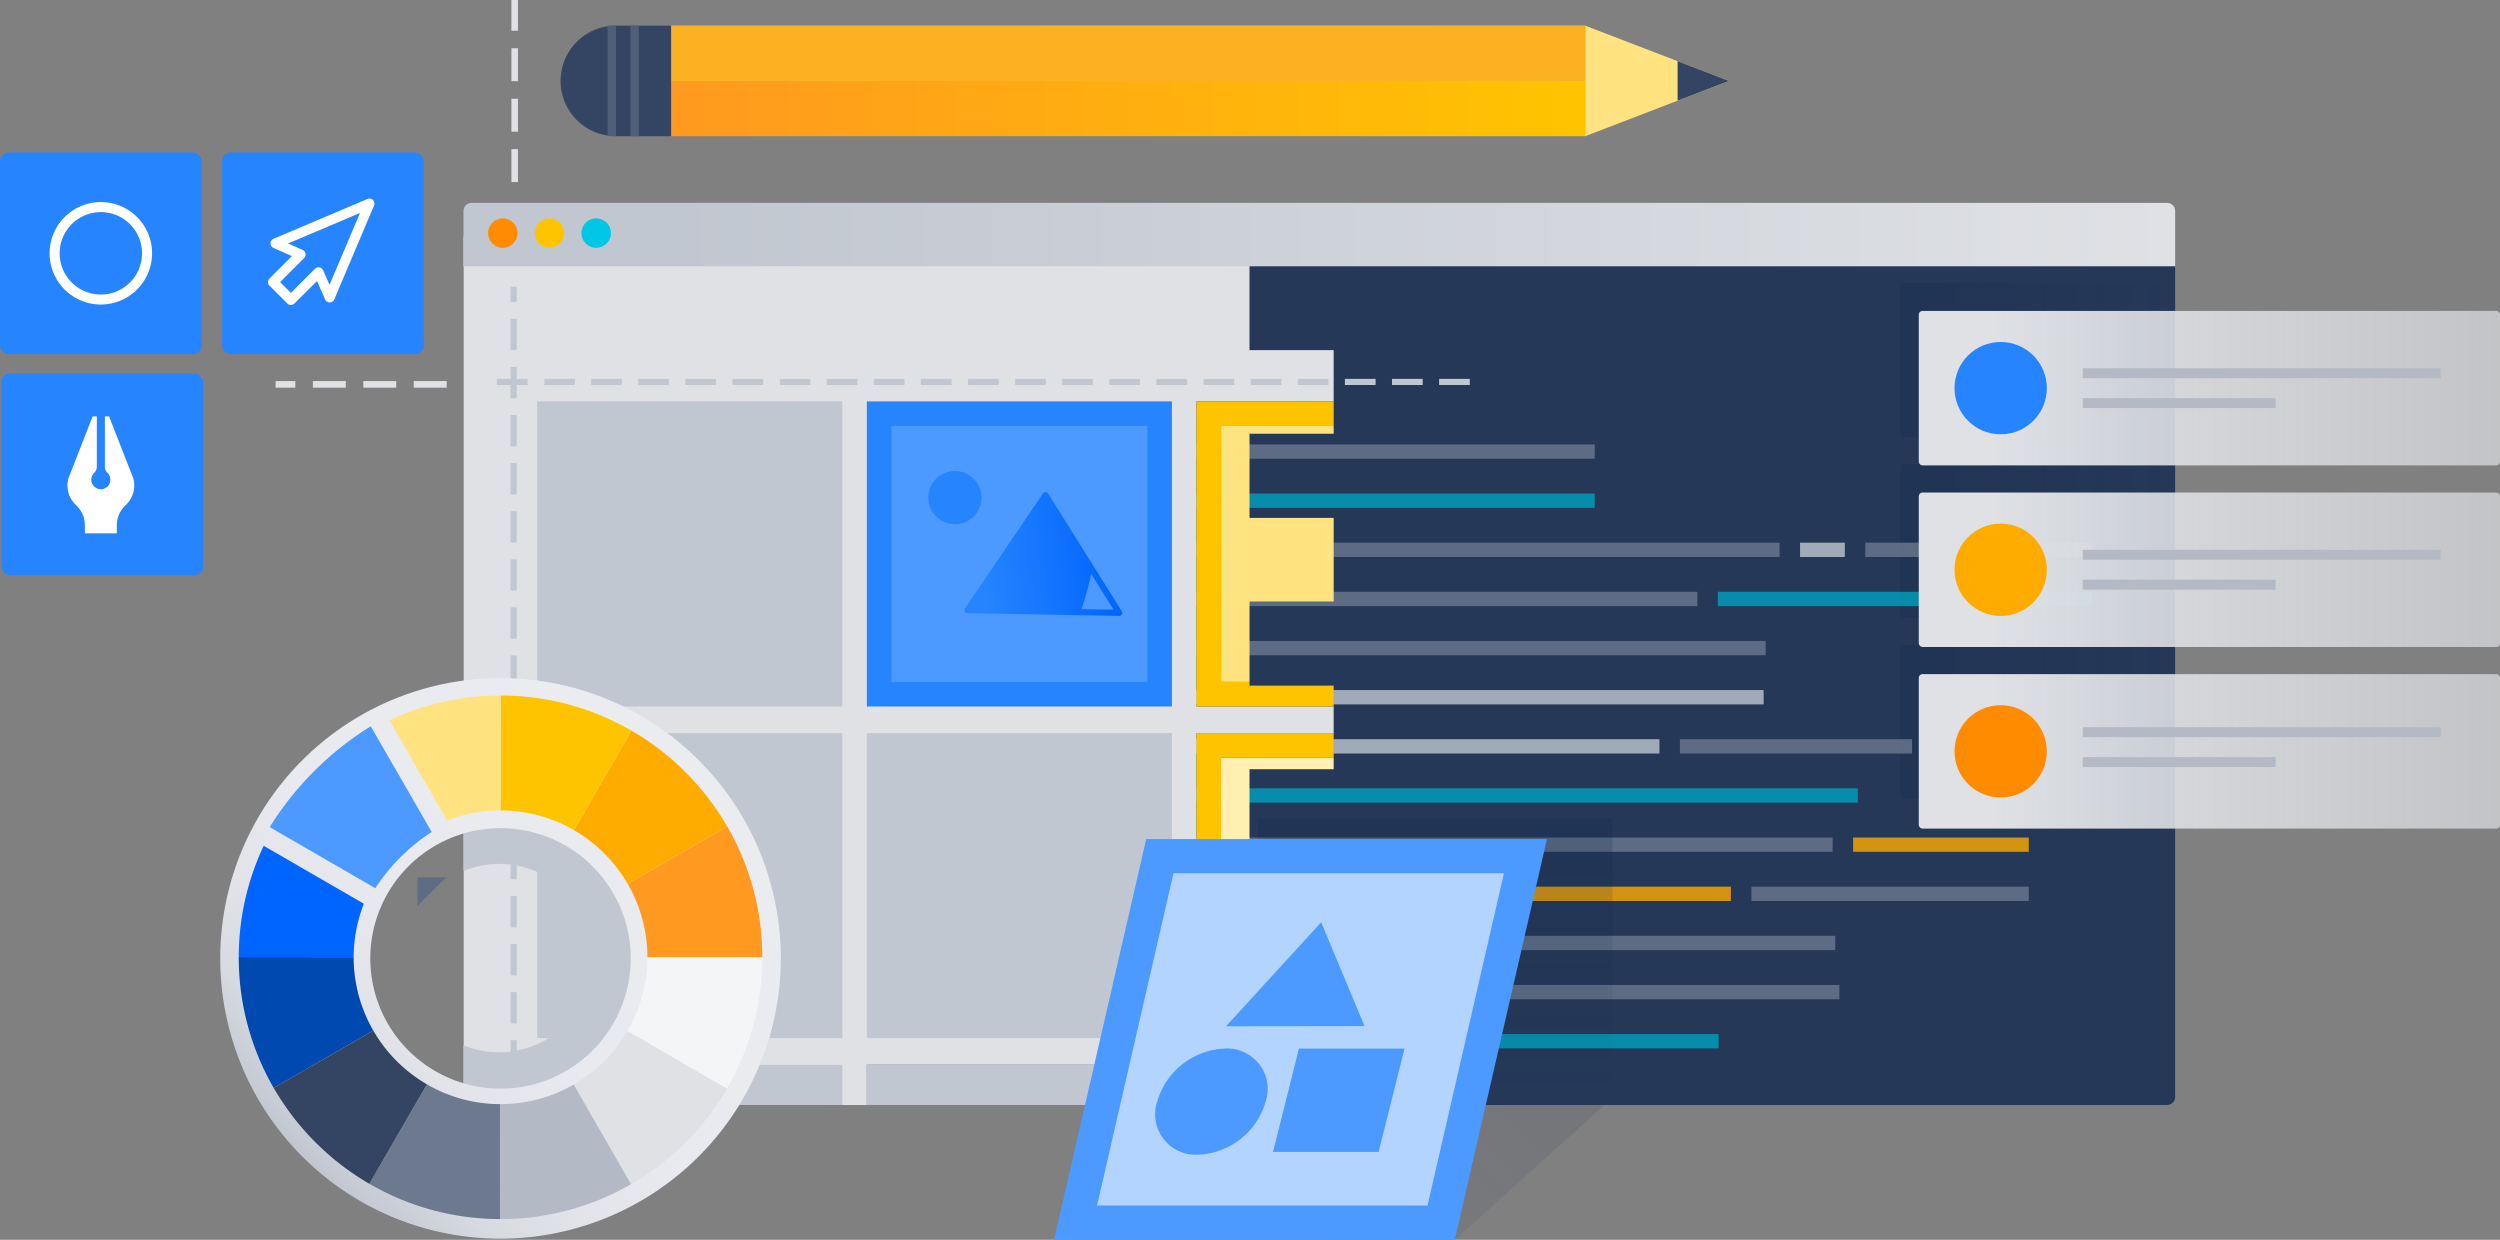<svg xmlns="http://www.w3.org/2000/svg" xmlns:xlink="http://www.w3.org/1999/xlink" viewBox="0 0 275.958 136.854"><rect x="0" y="0" width="275.958" height="136.854" fill="#808080" stroke="none"/><defs><style>.cls-1{fill:#253858;}.cls-2{isolation:isolate;}.cls-3{fill:#dfe1e5;}.cls-4{fill:#2684ff;}.cls-5{fill:#fff;}.cls-6{clip-path:url(#clip-path);}.cls-42,.cls-7,.cls-8,.cls-9{opacity:0.15;}.cls-20,.cls-42,.cls-45,.cls-7,.cls-8,.cls-9{mix-blend-mode:multiply;}.cls-7{fill:url(#linear-gradient);}.cls-8{fill:url(#linear-gradient-2);}.cls-9{fill:url(#linear-gradient-3);}.cls-10{opacity:0.8;}.cls-11{fill:#6c798f;}.cls-12{fill:#00a3bf;}.cls-13,.cls-20{fill:#c1c7d0;}.cls-14{fill:#4c9aff;}.cls-15{fill:#ffab00;}.cls-16,.cls-46{fill:none;}.cls-17{fill:#ffc400;}.cls-18{fill:#ffe380;}.cls-19{fill:#fff0b2;}.cls-21{fill:url(#linear-gradient-4);}.cls-22{fill:#ff8b00;}.cls-23{fill:#00c7e5;}.cls-24{fill:url(#linear-gradient-5);}.cls-25{fill:url(#linear-gradient-6);}.cls-26{fill:url(#linear-gradient-7);}.cls-27{fill:#ff991f;}.cls-28{fill:#f4f5f7;}.cls-29{fill:#b3bac5;}.cls-30{fill:#0049b0;}.cls-31{fill:#344563;}.cls-32{fill:#0065ff;}.cls-33{fill:#5e6c84;}.cls-34{fill:url(#linear-gradient-8);}.cls-35{fill:#fcb123;}.cls-36{fill:#505f79;}.cls-37{fill:#f1dad5;}.cls-38{fill:url(#linear-gradient-9);}.cls-39{fill:url(#linear-gradient-10);}.cls-40{fill:url(#linear-gradient-11);}.cls-41{fill:#b2d4ff;}.cls-42{fill:url(#linear-gradient-12);}.cls-43{opacity:0.1;fill:url(#linear-gradient-13);}.cls-44{fill:#a27f68;}.cls-46{stroke:#4c9aff;stroke-linecap:round;stroke-miterlimit:10;stroke-width:0.835px;}</style><clipPath id="clip-path"><path id="_Clipping_Path_" data-name="&lt;Clipping Path&gt;" class="cls-1" d="M239.2,121.971H52.067a.9.9,0,0,1-.9-.9v-91.7H240.1v91.7A.9.9,0,0,1,239.2,121.971Z"/></clipPath><linearGradient id="linear-gradient" x1="209.752" y1="79.706" x2="240.102" y2="79.706" gradientUnits="userSpaceOnUse"><stop offset="0.124" stop-color="#091e42"/><stop offset="1" stop-color="#091e42" stop-opacity="0"/></linearGradient><linearGradient id="linear-gradient-2" x1="209.752" y1="59.723" x2="240.102" y2="59.723" xlink:href="#linear-gradient"/><linearGradient id="linear-gradient-3" x1="209.752" y1="39.74" x2="240.102" y2="39.74" xlink:href="#linear-gradient"/><linearGradient id="linear-gradient-4" x1="51.163" y1="25.888" x2="240.102" y2="25.888" gradientUnits="userSpaceOnUse"><stop offset="0.124" stop-color="#c1c7d0"/><stop offset="1" stop-color="#dfe1e5"/></linearGradient><linearGradient id="linear-gradient-5" x1="105.907" y1="62.806" x2="123.031" y2="60.717" gradientUnits="userSpaceOnUse"><stop offset="0.124" stop-color="#2684ff"/><stop offset="1" stop-color="#0065ff"/></linearGradient><linearGradient id="linear-gradient-6" x1="88.447" y1="2.983" x2="105.02" y2="2.983" gradientTransform="translate(18.05 70.22) rotate(-6.956)" xlink:href="#linear-gradient-5"/><linearGradient id="linear-gradient-7" x1="33.383" y1="127.657" x2="77.117" y2="83.923" gradientUnits="userSpaceOnUse"><stop offset="0.005" stop-color="#c1c7d0"/><stop offset="0.029" stop-color="#c6cbd4"/><stop offset="0.139" stop-color="#d7dae0"/><stop offset="0.276" stop-color="#e2e4e9"/><stop offset="0.467" stop-color="#e9eaef"/><stop offset="1" stop-color="#ebecf0"/></linearGradient><linearGradient id="linear-gradient-8" x1="214.872" y1="990.941" x2="214.872" y2="890.043" gradientTransform="translate(-90.345 -931.558)" gradientUnits="userSpaceOnUse"><stop offset="0" stop-color="#ff991f"/><stop offset="1" stop-color="#ffc400"/></linearGradient><linearGradient id="linear-gradient-9" x1="211.8" y1="82.936" x2="275.958" y2="82.936" gradientUnits="userSpaceOnUse"><stop offset="0.124" stop-color="#dfe1e5"/><stop offset="1" stop-color="#dfe1e5" stop-opacity="0.7"/></linearGradient><linearGradient id="linear-gradient-10" x1="211.8" y1="62.891" x2="275.958" y2="62.891" xlink:href="#linear-gradient-9"/><linearGradient id="linear-gradient-11" x1="211.8" y1="42.845" x2="275.958" y2="42.845" xlink:href="#linear-gradient-9"/><linearGradient id="linear-gradient-12" x1="158.4" y1="121.38" x2="158.4" y2="90.327" gradientUnits="userSpaceOnUse"><stop offset="0" stop-color="#091e42" stop-opacity="0"/><stop offset="0.876" stop-color="#091e42"/></linearGradient><linearGradient id="linear-gradient-13" x1="128.475" y1="148.104" x2="165.858" y2="110.721" xlink:href="#linear-gradient-12"/></defs><title>Design Tools</title><g class="cls-2"><g id="Layer_2" data-name="Layer 2"><g id="Layer_1-2" data-name="Layer 1"><path class="cls-3" d="M57.176,20.1H56.45V16.464h.726Zm0-5.569H56.45V10.9h.726Zm0-5.569H56.45V5.327h.726Zm0-5.569H56.45V0h.726Z"/><path class="cls-3" d="M49.307,42.789H45.676v-.726h3.632Zm-5.569,0H40.107v-.726h3.632Zm-5.569,0H34.538v-.726H38.17Zm-5.569,0H30.422v-.726H32.6Z"/><rect class="cls-4" x="0.161" y="41.235" width="22.263" height="22.263" rx="0.968" ry="0.968"/><rect class="cls-4" x="24.522" y="16.828" width="22.263" height="22.263" rx="0.968" ry="0.968"/><rect class="cls-4" y="16.828" width="22.263" height="22.263" rx="0.968" ry="0.968"/><path class="cls-5" d="M12.039,45.967h-.462v5.56a.85.85,0,0,0,.258.638,1.053,1.053,0,1,1-1.425.018.976.976,0,0,0,.277-.717v-5.5h-.462L7.538,52.834a3,3,0,0,0,.869,2.943h0a3,3,0,0,1,.962,2.2v.891h3.525v-.891a3,3,0,0,1,.962-2.2h0a3,3,0,0,0,.869-2.943Z"/><path class="cls-5" d="M11.132,33.615a5.655,5.655,0,1,1,5.655-5.654A5.661,5.661,0,0,1,11.132,33.615Zm0-10.2A4.548,4.548,0,1,0,15.68,27.96,4.553,4.553,0,0,0,11.132,23.412Z"/><path class="cls-5" d="M32.107,33.666a.552.552,0,0,1-.391-.162l-1.972-1.972a.553.553,0,0,1,0-.783l2.48-2.48-2.034-.9a.553.553,0,0,1,.008-1.015l10.366-4.393a.553.553,0,0,1,.725.725L36.9,33.05a.553.553,0,0,1-.5.337h0a.553.553,0,0,1-.506-.329l-.9-2.034L32.5,33.5A.552.552,0,0,1,32.107,33.666Zm-1.19-2.526,1.19,1.19,2.659-2.659a.553.553,0,0,1,.9.167l.712,1.6,3.361-7.932L31.8,26.873l1.6.712a.553.553,0,0,1,.167.9Z"/><path id="_Clipping_Path_2" data-name="&lt;Clipping Path&gt;" class="cls-1" d="M239.2,121.971H52.067a.9.9,0,0,1-.9-.9v-91.7H240.1v91.7A.9.9,0,0,1,239.2,121.971Z"/><g class="cls-6"><path class="cls-7" d="M240.1,88.2H210.154a.4.4,0,0,1-.4-.4V71.61a.4.4,0,0,1,.4-.4H240.1Z"/><path class="cls-8" d="M240.1,68.22H210.154a.4.4,0,0,1-.4-.4V51.627a.4.4,0,0,1,.4-.4H240.1Z"/><path class="cls-9" d="M240.1,48.237H210.154a.4.4,0,0,1-.4-.4V31.644a.4.4,0,0,1,.4-.4H240.1Z"/><g class="cls-10"><rect class="cls-11" x="118.964" y="49.054" width="57.066" height="1.582"/><rect class="cls-12" x="118.964" y="54.478" width="57.066" height="1.582"/><rect class="cls-11" x="205.895" y="59.902" width="25.053" height="1.582"/><rect class="cls-13" x="198.696" y="59.902" width="4.94" height="1.582"/><rect class="cls-11" x="118.964" y="59.902" width="77.472" height="1.582"/><rect class="cls-12" x="189.623" y="65.326" width="41.325" height="1.582"/><rect class="cls-11" x="118.964" y="65.326" width="68.399" height="1.582"/><rect class="cls-11" x="118.964" y="70.75" width="75.937" height="1.582"/><rect class="cls-13" x="118.964" y="76.174" width="75.711" height="1.582"/><rect class="cls-11" x="185.434" y="81.598" width="25.626" height="1.582"/><line class="cls-14" x1="118.964" y1="82.389" x2="183.174" y2="82.389"/><rect class="cls-13" x="118.964" y="81.598" width="64.21" height="1.582"/><line class="cls-14" x1="118.964" y1="87.813" x2="205.071" y2="87.813"/><rect class="cls-12" x="118.964" y="87.022" width="86.107" height="1.582"/><rect class="cls-15" x="204.554" y="92.446" width="19.389" height="1.582"/><line class="cls-14" x1="118.964" y1="93.238" x2="202.294" y2="93.238"/><rect class="cls-11" x="118.964" y="92.446" width="83.33" height="1.582"/><rect class="cls-11" x="193.325" y="97.871" width="30.618" height="1.582"/><line class="cls-14" x1="118.964" y1="98.662" x2="191.065" y2="98.662"/><rect class="cls-15" x="118.964" y="97.871" width="72.101" height="1.582"/><line class="cls-14" x1="118.964" y1="104.086" x2="202.585" y2="104.086"/><rect class="cls-11" x="118.964" y="103.295" width="83.621" height="1.582"/><rect class="cls-11" x="165.859" y="108.719" width="37.178" height="1.582"/><line class="cls-14" x1="118.964" y1="109.51" x2="163.599" y2="109.51"/><rect class="cls-12" x="118.964" y="108.719" width="44.636" height="1.582"/><line class="cls-14" x1="118.964" y1="114.934" x2="189.703" y2="114.934"/><rect class="cls-12" x="118.964" y="114.143" width="70.739" height="1.582"/></g></g><polygon class="cls-3" points="51.163 121.971 88.703 121.827 92.973 121.971 95.685 121.971 95.685 117.533 129.36 117.533 129.36 121.971 132.072 121.971 132.072 117.533 147.214 117.533 147.214 114.595 132.072 114.595 132.072 80.92 147.214 80.92 147.214 77.982 132.072 77.982 132.072 44.308 147.214 44.308 147.214 38.651 137.925 38.651 137.925 26.114 51.163 26.114 51.163 87.653 51.163 121.971"/><path class="cls-16" d="M59.095,115.349l.014-.005a10.392,10.392,0,0,0-7.946-19.205v19.251a10.369,10.369,0,0,0,7.932-.04Z"/><polygon class="cls-17" points="132.072 77.982 147.214 77.982 147.214 75.682 137.925 75.682 137.925 75.27 134.784 75.27 134.784 47.02 147.214 47.02 147.214 44.308 132.072 44.308 132.072 77.982"/><polygon class="cls-18" points="134.784 75.27 137.925 75.27 137.925 66.393 147.214 66.393 147.214 57.167 137.925 57.167 137.925 47.877 147.214 47.877 147.214 47.02 134.784 47.02 134.784 75.27"/><polygon class="cls-17" points="132.072 114.595 147.214 114.595 147.214 112.713 137.925 112.713 137.925 111.883 134.784 111.883 134.784 83.632 147.214 83.632 147.214 80.92 132.072 80.92 132.072 114.595"/><polygon class="cls-19" points="134.784 111.883 137.925 111.883 137.925 103.423 147.214 103.423 147.214 94.198 137.925 94.198 137.925 84.908 147.214 84.908 147.214 83.632 134.784 83.632 134.784 111.883"/><rect class="cls-4" x="132.072" y="117.533" width="15.142" height="4.438"/><rect class="cls-13" x="95.685" y="117.533" width="33.675" height="4.438"/><path class="cls-3" d="M69.375,117.533H59.3v4.438h4.742A18.4,18.4,0,0,0,69.375,117.533Z"/><rect class="cls-13" x="59.299" y="117.533" width="33.675" height="4.438"/><rect class="cls-13" x="59.299" y="44.308" width="33.675" height="33.675"/><rect class="cls-13" x="59.299" y="80.92" width="33.675" height="33.675"/><rect class="cls-13" x="62.011" y="83.632" width="28.25" height="28.25" transform="translate(173.894 21.622) rotate(90)"/><rect class="cls-4" x="95.685" y="44.308" width="33.675" height="33.675"/><rect class="cls-14" x="98.397" y="47.02" width="28.25" height="28.25" transform="translate(173.668 -51.378) rotate(90)"/><rect class="cls-13" x="95.685" y="80.92" width="33.675" height="33.675"/><circle class="cls-4" cx="105.404" cy="54.93" r="2.938"/><path class="cls-13" d="M162.243,42.5h-3.39v-.678h3.39Zm-5.2,0h-3.39v-.678h3.39Zm-5.2,0h-3.39v-.678h3.39Zm-5.2,0h-3.39v-.678h3.39Zm-5.2,0h-3.39v-.678h3.39Zm-5.2,0h-3.39v-.678h3.39Zm-5.2,0h-3.39v-.678h3.39Zm-5.2,0h-3.39v-.678h3.39Zm-5.2,0h-3.39v-.678h3.39Zm-5.2,0h-3.39v-.678h3.39Zm-5.2,0h-3.39v-.678h3.39Zm-5.2,0h-3.39v-.678h3.39Zm-5.2,0h-3.39v-.678h3.39Zm-5.2,0h-3.39v-.678h3.39Zm-5.2,0H86.08v-.678h3.39Zm-5.2,0h-3.39v-.678h3.39Zm-5.2,0h-3.39v-.678h3.39Zm-5.2,0h-3.39v-.678h3.39Zm-5.2,0h-3.39v-.678h3.39Zm-5.2,0H60.09v-.678h3.39Zm-5.2,0h-3.39v-.678h3.39Z"/><path class="cls-3" d="M69.823,116.981"/><rect class="cls-13" x="56.361" y="31.651" width="0.678" height="1.695"/><path class="cls-13" d="M57.039,118.285h-.678v-3.462h.678Zm0-5.309h-.678v-3.462h.678Zm0-5.309h-.678v-3.462h.678Zm0-5.309h-.678V98.9h.678Zm0-5.309h-.678V93.589h.678Zm0-5.309h-.678V88.28h.678Zm0-5.309h-.678V82.971h.678Zm0-5.309h-.678V77.662h.678Zm0-5.309h-.678V72.354h.678Zm0-5.309h-.678V67.045h.678Zm0-5.309h-.678V61.736h.678Zm0-5.309h-.678V56.428h.678Zm0-5.309h-.678V51.119h.678Zm0-5.309h-.678V45.81h.678Zm0-5.309h-.678V40.5h.678Zm0-5.309h-.678V35.193h.678Z"/><rect class="cls-13" x="56.361" y="120.132" width="0.678" height="1.695"/><path class="cls-20" d="M69.375,117.533c.15-.183.3-.364.447-.552a18.525,18.525,0,0,0-18.66-29.328v8.485a10.392,10.392,0,0,1,7.946,19.205l-.014.005a10.369,10.369,0,0,1-7.932.04v6.581H59.3Z"/><circle class="cls-3" cx="63.367" cy="35.946" r="4.068"/><rect class="cls-3" x="71.842" y="34.364" width="21.131" height="3.164"/><rect class="cls-3" x="95.798" y="34.364" width="21.131" height="3.164"/><path class="cls-21" d="M147.214,29.391H51.163v-6.1a.9.9,0,0,1,.9-.9H239.2a.9.9,0,0,1,.9.9v6.1H147.214"/><circle class="cls-22" cx="55.502" cy="25.73" r="1.627"/><circle class="cls-17" cx="60.655" cy="25.73" r="1.627"/><circle class="cls-23" cx="65.808" cy="25.73" r="1.627"/><path class="cls-24" d="M123.535,67.986h-.006l-16.732-.3a.339.339,0,0,1-.274-.529l8.6-12.689a.353.353,0,0,1,.287-.149.339.339,0,0,1,.281.159l8.133,12.993a.339.339,0,0,1-.287.519Zm-16.1-.97,15.482.281L115.39,55.276Z"/><path class="cls-25" d="M120.544,62.869,115.4,54.655l-8.6,12.689,12.456.226A31.786,31.786,0,0,0,120.544,62.869Z"/><path class="cls-26" d="M55.25,136.729A30.939,30.939,0,1,1,86.189,105.79,30.974,30.974,0,0,1,55.25,136.729Zm0-45.315A14.376,14.376,0,1,0,69.626,105.79,14.393,14.393,0,0,0,55.25,91.414Z"/><path class="cls-27" d="M69.288,97.566l10.986-6.341a28.752,28.752,0,0,1,3.872,14.442H71.46A16.129,16.129,0,0,0,69.288,97.566Z"/><path class="cls-3" d="M69.273,113.8l10.974,6.362a29.025,29.025,0,0,1-10.59,10.554l-6.325-11A16.282,16.282,0,0,0,69.273,113.8Z"/><path class="cls-15" d="M63.359,91.634,69.7,80.65a29.025,29.025,0,0,1,10.57,10.575L69.288,97.566A16.282,16.282,0,0,0,63.359,91.634Z"/><path class="cls-28" d="M71.46,105.668H84.146a28.752,28.752,0,0,1-3.9,14.491L69.273,113.8A16.129,16.129,0,0,0,71.46,105.668Z"/><path class="cls-17" d="M55.258,89.458l.006-12.686A28.751,28.751,0,0,1,69.7,80.65L63.359,91.634A16.129,16.129,0,0,0,55.258,89.458Z"/><path class="cls-11" d="M55.227,121.877l-.018,12.686a28.751,28.751,0,0,1-14.437-3.892l6.356-10.977A16.128,16.128,0,0,0,55.227,121.877Z"/><path class="cls-29" d="M55.25,121.878a16.129,16.129,0,0,0,8.082-2.161l6.325,11a28.752,28.752,0,0,1-14.406,3.851h-.042l.018-12.686Z"/><path class="cls-30" d="M39.04,105.668a16.129,16.129,0,0,0,2.164,8.088l-10.992,6.33a28.752,28.752,0,0,1-3.858-14.418v-.028l12.686.012Z"/><path class="cls-31" d="M47.128,119.694l-6.356,10.977a29.025,29.025,0,0,1-10.56-10.585l10.992-6.33A16.283,16.283,0,0,0,47.128,119.694Z"/><path class="cls-18" d="M55.25,76.771a28.738,28.738,0,0,0-12.266,2.737l6.378,11.064a16.119,16.119,0,0,1,5.888-1.115h.008l.006-12.686Z"/><path class="cls-32" d="M26.354,105.64l12.686.012a16.121,16.121,0,0,1,1.123-5.895L29.109,93.363A28.74,28.74,0,0,0,26.354,105.64Z"/><path class="cls-14" d="M40.924,80.168A34.61,34.61,0,0,0,29.772,91.3l11.661,6.745a21.068,21.068,0,0,1,6.219-6.21Z"/><polygon class="cls-33" points="46.078 96.848 46.078 100.02 49.25 96.848 46.078 96.848"/><polygon id="_Path_" data-name="&lt;Path&gt;" class="cls-18" points="190.847 8.933 174.977 2.832 174.977 15.034 190.847 8.933"/><rect class="cls-34" x="118.427" y="-41.516" width="12.202" height="100.898" transform="translate(133.461 -115.594) rotate(90)"/><polygon class="cls-31" points="185.177 11.113 190.847 8.933 185.177 6.753 185.177 11.113"/><rect class="cls-35" x="121.477" y="-44.566" width="6.101" height="100.898" transform="translate(130.41 -118.645) rotate(90)"/><path class="cls-31" d="M61.876,2.832h12.2a0,0,0,0,1,0,0v6.1a6.1,6.1,0,0,1-6.1,6.1h0a6.1,6.1,0,0,1-6.1-6.1v-6.1a0,0,0,0,1,0,0Z" transform="translate(76.911 -59.044) rotate(90)"/><rect class="cls-36" x="67.069" y="2.832" width="0.923" height="12.202"/><rect class="cls-36" x="69.588" y="2.832" width="0.923" height="12.202"/><path class="cls-37" d="M239.854,83.89"/><rect class="cls-38" x="211.8" y="74.412" width="64.159" height="17.048" rx="0.403" ry="0.403"/><rect class="cls-39" x="211.8" y="54.367" width="64.158" height="17.048" rx="0.403" ry="0.403"/><rect class="cls-40" x="211.8" y="34.321" width="64.158" height="17.048" rx="0.403" ry="0.403"/><circle class="cls-4" cx="220.841" cy="42.845" r="5.095"/><circle class="cls-15" cx="220.841" cy="62.891" r="5.095"/><circle class="cls-22" cx="220.841" cy="82.936" r="5.095"/><line class="cls-41" x1="229.9" y1="41.194" x2="269.425" y2="41.194"/><rect class="cls-29" x="229.9" y="40.647" width="39.525" height="1.095"/><line class="cls-41" x1="229.9" y1="44.496" x2="251.191" y2="44.496"/><rect class="cls-29" x="229.9" y="43.949" width="21.291" height="1.095"/><line class="cls-41" x1="229.9" y1="61.24" x2="269.425" y2="61.24"/><rect class="cls-29" x="229.9" y="60.692" width="39.525" height="1.095"/><line class="cls-41" x1="229.9" y1="64.542" x2="251.191" y2="64.542"/><rect class="cls-29" x="229.9" y="63.994" width="21.291" height="1.095"/><line class="cls-41" x1="229.9" y1="80.819" x2="269.425" y2="80.819"/><rect class="cls-29" x="229.9" y="80.272" width="39.525" height="1.095"/><line class="cls-41" x1="229.9" y1="84.121" x2="251.191" y2="84.121"/><rect class="cls-29" x="229.9" y="83.574" width="21.291" height="1.095"/><rect class="cls-42" x="138.813" y="90.327" width="39.175" height="31.053"/><polygon class="cls-43" points="160.585 136.854 177.107 121.971 140.384 121.971 117.226 136.854 160.585 136.854"/><path class="cls-44" d="M127,104.373l.577,1.991a.234.234,0,0,1-.242.348.306.306,0,0,1-.145.27.314.314,0,0,1-.382-.064.284.284,0,0,1-.171.145c-.143.03-.334-.106-.407-.359a.366.366,0,0,1-.25.037.374.374,0,0,1-.24-.181c-.364-.662-.619-1.063-.619-1.063a1.636,1.636,0,0,1-.18-.873,1.191,1.191,0,0,1,.14-.4c-.364-.231-.358-.384-.352-.425.031-.214.489-.369,1.156-.389Z"/><path class="cls-44" d="M126.483,103.473l.293.246a2.393,2.393,0,0,1,.61.781l.635,1.3h0a.543.543,0,0,1-.715-.181l-.307-.473-1.577-.882.2-.876h0A.765.765,0,0,1,126.483,103.473Z"/><polygon class="cls-14" points="160.583 136.854 116.345 136.854 126.523 92.617 170.761 92.617 160.583 136.854"/><polygon class="cls-41" points="121.094 133.074 129.533 96.397 166.012 96.397 157.574 133.074 121.094 133.074"/><path class="cls-14" d="M139.707,121.6a8.1,8.1,0,0,1-7.454,5.856,4.464,4.464,0,0,1-4.517-5.856,8.1,8.1,0,0,1,7.454-5.856A4.464,4.464,0,0,1,139.707,121.6Z"/><polygon class="cls-14" points="152.177 127.152 140.521 127.152 143.38 115.749 155.036 115.749 152.177 127.152"/><polygon class="cls-14" points="145.836 101.801 135.334 113.283 150.618 113.262 145.836 101.801"/><g class="cls-45"><path class="cls-46" d="M117.385,101.427"/></g><g class="cls-45"><path class="cls-46" d="M116.6,87.474"/></g></g></g></g></svg>